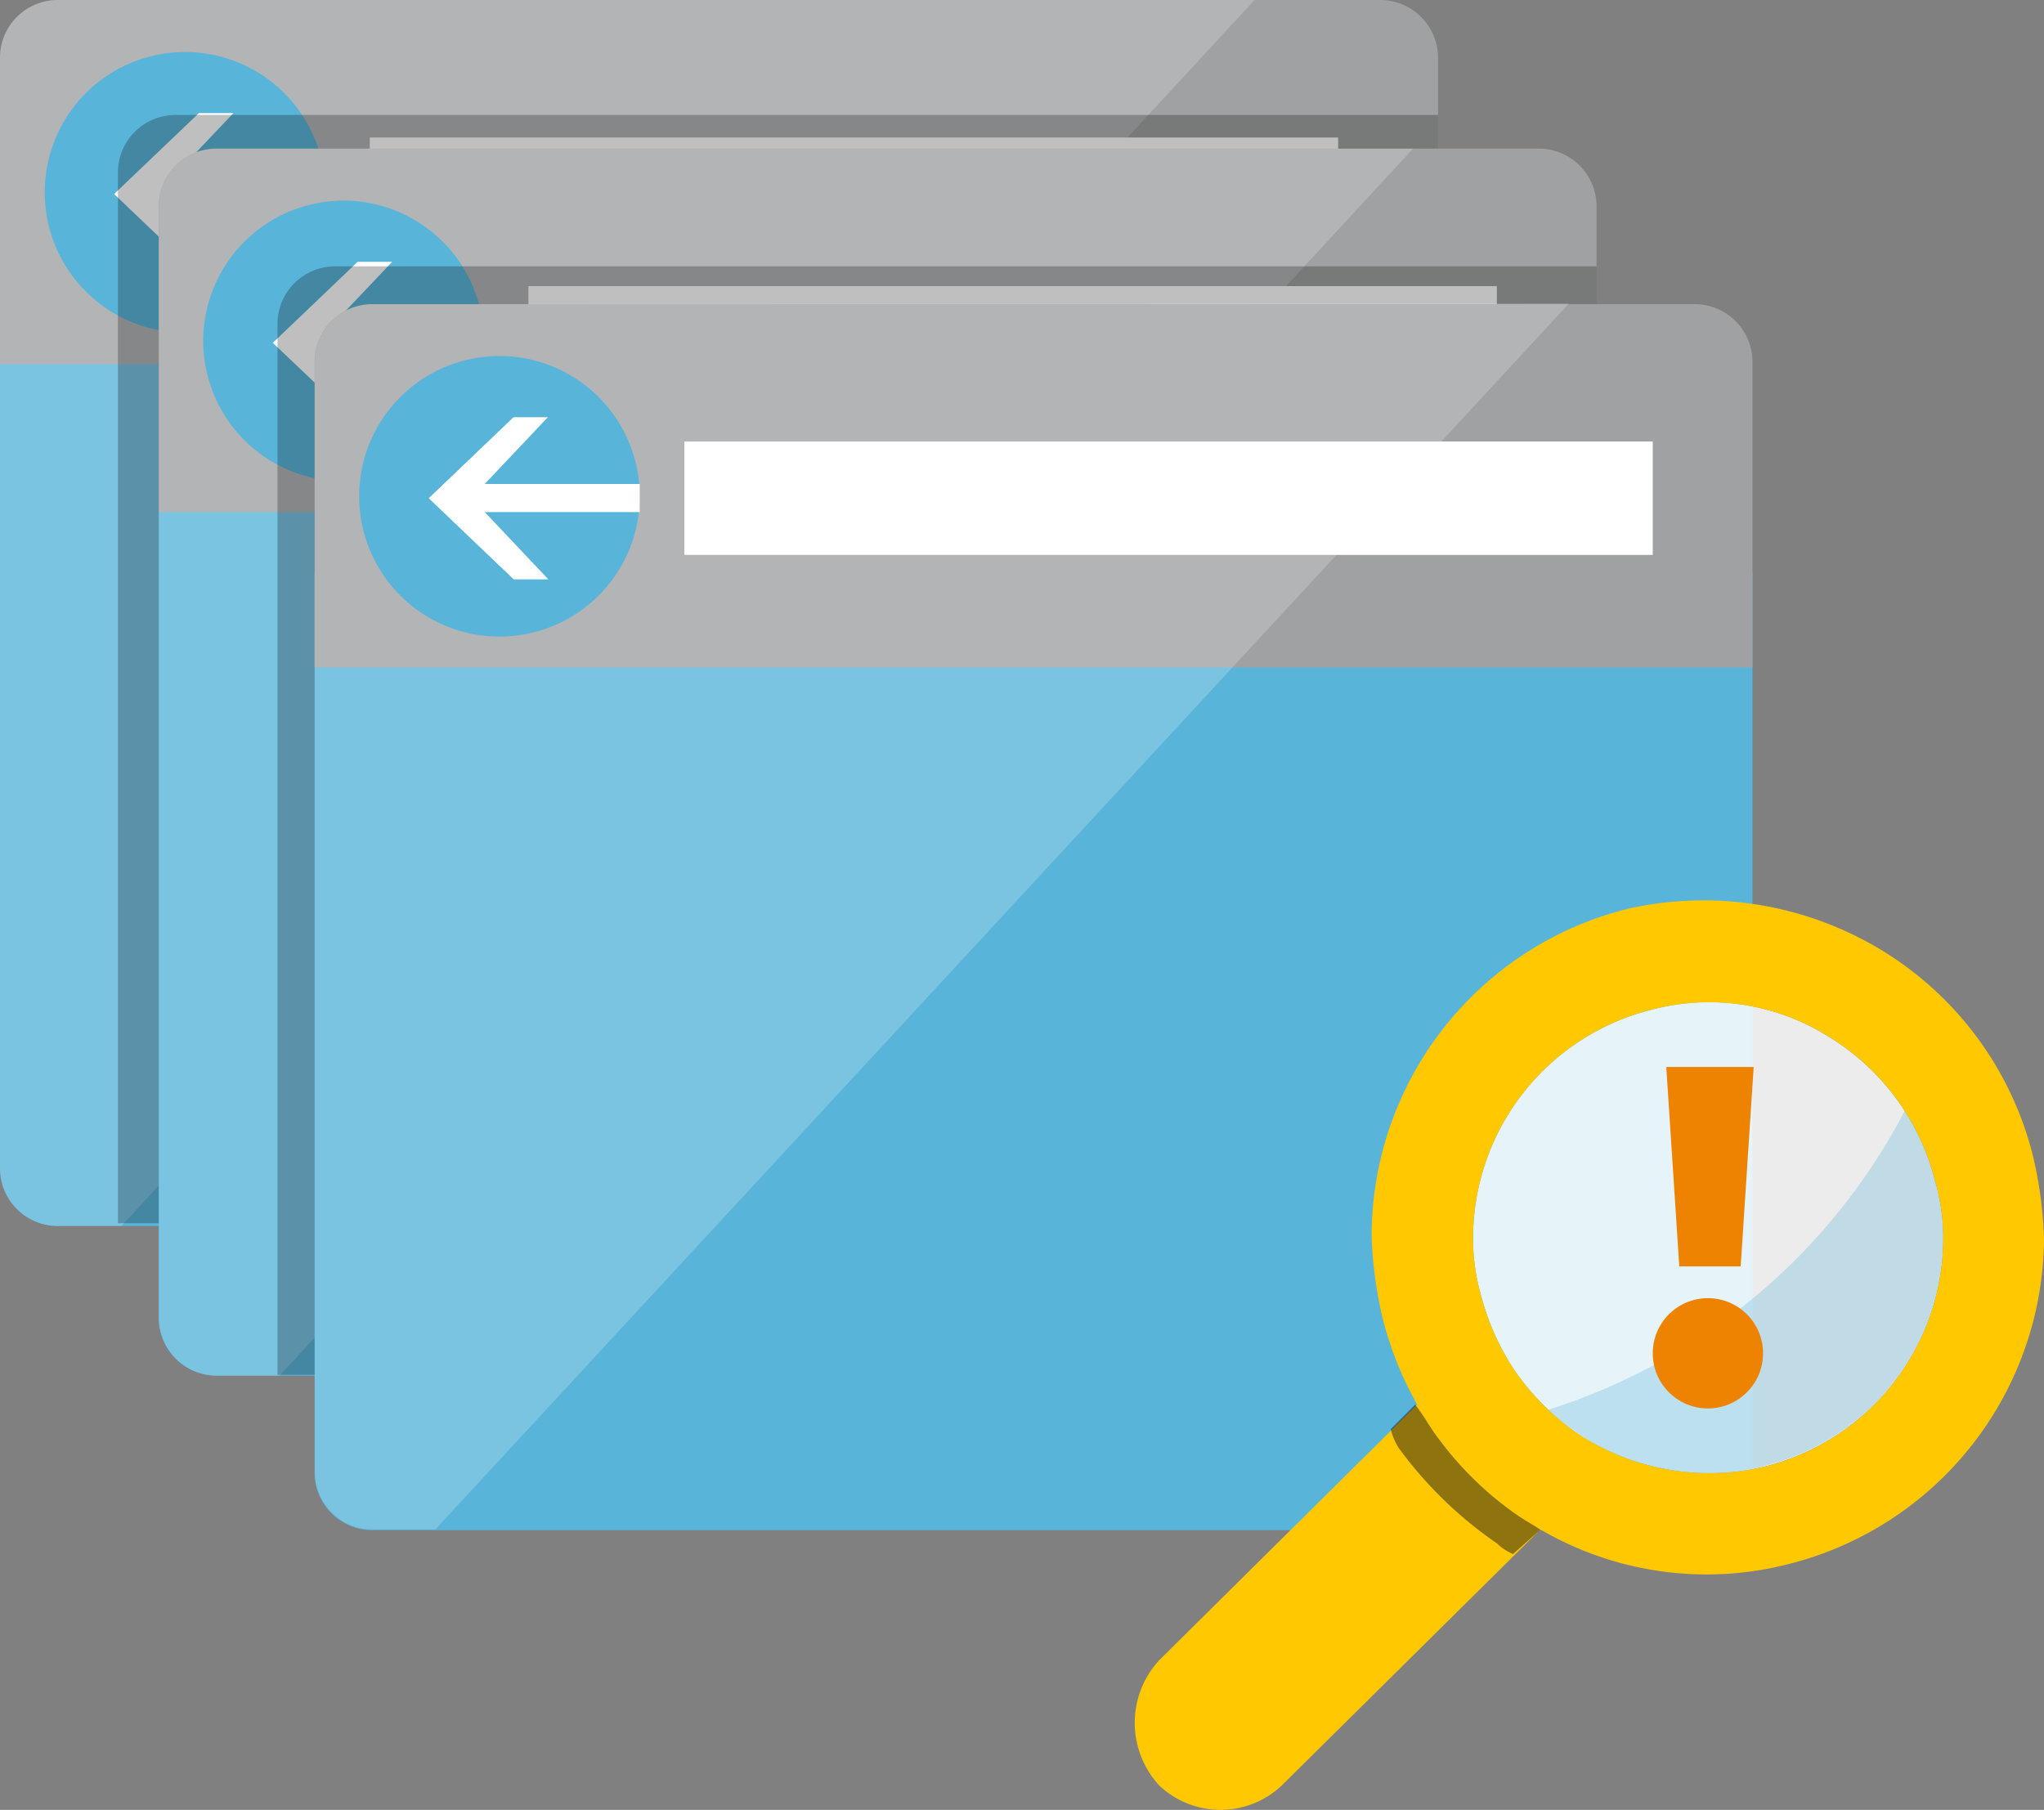 <svg xmlns="http://www.w3.org/2000/svg" viewBox="0 0 117.86 104.37"><rect x="0" y="0" width="117.86" height="104.37" fill="#808080" stroke="none"/><defs><style>.cls-1{fill:#59b4d9;}.cls-2{fill:#a0a1a2;}.cls-3,.cls-4,.cls-6{fill:#fff;}.cls-3{opacity:0.2;}.cls-3,.cls-6,.cls-7,.cls-9{isolation:isolate;}.cls-5{opacity:0.25;}.cls-6{opacity:0.85;}.cls-7{fill:#5ab2d7;opacity:0.3;}.cls-8{fill:#ffc800;}.cls-9{fill:#1e1e1e;opacity:0.5;}.cls-10{fill:#ee8201;}</style></defs><title>Asset 7</title><g id="Layer_2" data-name="Layer 2"><g id="Layer_5" data-name="Layer 5"><path class="cls-1" d="M0,67.37A3.33,3.33,0,0,0,3.33,70.7H79.59a3.33,3.33,0,0,0,3.33-3.33V15.42H0Z"/><path class="cls-2" d="M79.59,0H3.33A3.33,3.33,0,0,0,0,3.33V21H82.92V3.33A3.34,3.34,0,0,0,79.59,0"/><path class="cls-3" d="M3.34,0A3.33,3.33,0,0,0,0,3.33v64A3.33,3.33,0,0,0,3.34,70.7H7L72.34,0Z"/><rect class="cls-4" x="21.32" y="7.93" width="55.84" height="6.54"/><path class="cls-1" d="M18.76,11.08A8.09,8.09,0,1,1,10.67,3a8.09,8.09,0,0,1,8.09,8.09"/><polygon class="cls-4" points="9.81 11.99 13.48 15.87 11.49 15.87 6.58 11.19 11.47 6.52 13.46 6.52 9.81 10.37 18.75 10.37 18.75 11.99 9.81 11.99"/><path class="cls-5" d="M10.13,6.63A3.32,3.32,0,0,0,6.8,10V70.54H79.59a3.33,3.33,0,0,0,3.33-3.32V6.63Z"/><path class="cls-1" d="M9.15,76a3.34,3.34,0,0,0,3.33,3.33H88.74A3.33,3.33,0,0,0,92.06,76V24H9.15Z"/><path class="cls-2" d="M88.74,8.57H12.48A3.33,3.33,0,0,0,9.15,11.9V29.53H92.06V11.9a3.33,3.33,0,0,0-3.32-3.33"/><path class="cls-3" d="M12.49,8.57A3.33,3.33,0,0,0,9.16,11.9V76a3.34,3.34,0,0,0,3.33,3.33h3.63L81.48,8.57Z"/><rect class="cls-4" x="30.47" y="16.5" width="55.84" height="6.54"/><path class="cls-1" d="M27.9,19.66a8.09,8.09,0,1,1-8.09-8.09,8.09,8.09,0,0,1,8.09,8.09"/><polygon class="cls-4" points="18.96 20.57 22.63 24.44 20.64 24.44 15.73 19.77 20.62 15.1 22.61 15.1 18.96 18.95 27.9 18.95 27.9 20.57 18.96 20.57"/><path class="cls-5" d="M19.28,15.36A3.32,3.32,0,0,0,16,18.68v60.6H88.74A3.33,3.33,0,0,0,92.06,76V15.36Z"/><path class="cls-1" d="M18.14,84.91a3.32,3.32,0,0,0,3.32,3.33H97.72a3.33,3.33,0,0,0,3.33-3.33V33H18.14Z"/><path class="cls-2" d="M97.72,17.54H21.46a3.32,3.32,0,0,0-3.32,3.33V38.49h82.91V20.87a3.33,3.33,0,0,0-3.33-3.33"/><path class="cls-3" d="M21.48,17.54a3.33,3.33,0,0,0-3.33,3.33v64a3.33,3.33,0,0,0,3.33,3.33H25.1l65.37-70.7Z"/><rect class="cls-4" x="39.46" y="25.46" width="55.84" height="6.54"/><path class="cls-1" d="M36.89,28.62a8.09,8.09,0,1,1-8.09-8.09,8.09,8.09,0,0,1,8.09,8.09"/><polygon class="cls-4" points="27.95 29.53 31.62 33.41 29.62 33.41 24.72 28.73 29.61 24.06 31.59 24.06 27.95 27.91 36.89 27.91 36.89 29.53 27.95 29.53"/><path class="cls-6" d="M95.26,58.22a12.91,12.91,0,0,1,10.2,1.57,13.64,13.64,0,0,1,6.12,8.32,11.68,11.68,0,0,1,.47,3.29,13.58,13.58,0,0,1-10.36,13.19,13.75,13.75,0,0,1-10.83-2,14.49,14.49,0,0,1-3.45-3.45,14.18,14.18,0,0,1-2-4.4,11.75,11.75,0,0,1-.47-3.3A13.58,13.58,0,0,1,95.26,58.22"/><path class="cls-7" d="M109.86,64A35.1,35.1,0,0,1,89.29,81.29a10.83,10.83,0,0,0,1.57,1.26,13,13,0,0,0,10.83,2A13.58,13.58,0,0,0,112.05,71.4a11.68,11.68,0,0,0-.47-3.29A13.19,13.19,0,0,0,109.86,64"/><path class="cls-8" d="M93.85,52.41A19.47,19.47,0,0,0,79.09,71.25,23.79,23.79,0,0,0,79.72,76a20,20,0,0,0,2,5L66.84,95.74a5.33,5.33,0,0,0,0,7.22,5.14,5.14,0,0,0,7.07,0L88.82,88.2a19,19,0,0,0,14.29,2A19.47,19.47,0,0,0,117.86,71.4a23.79,23.79,0,0,0-.63-4.71,19.36,19.36,0,0,0-8.79-11.93A19.81,19.81,0,0,0,93.85,52.41Zm11.61,7.38a13.64,13.64,0,0,1,6.12,8.32,11.68,11.68,0,0,1,.47,3.29,13.58,13.58,0,0,1-10.36,13.19,13.75,13.75,0,0,1-10.83-2,14.49,14.49,0,0,1-3.45-3.45,14.18,14.18,0,0,1-2-4.4,11.75,11.75,0,0,1-.47-3.3A13.58,13.58,0,0,1,95.26,58.22,13,13,0,0,1,105.46,59.79Z"/><path class="cls-9" d="M81.6,81l-1.41,1.41a3.55,3.55,0,0,0,.47,1.1A23.43,23.43,0,0,0,86.31,89a3.18,3.18,0,0,0,.94.62l.16-.15,1.41-1.26c-.47-.31-.78-.47-1.25-.78a19.4,19.4,0,0,1-5-5C82.23,81.92,82.07,81.61,81.6,81Z"/><polygon class="cls-10" points="101.12 61.53 100.37 73.03 96.83 73.03 96.08 61.53 101.12 61.53"/><circle class="cls-10" cx="98.48" cy="78.04" r="3.18"/></g></g></svg>
